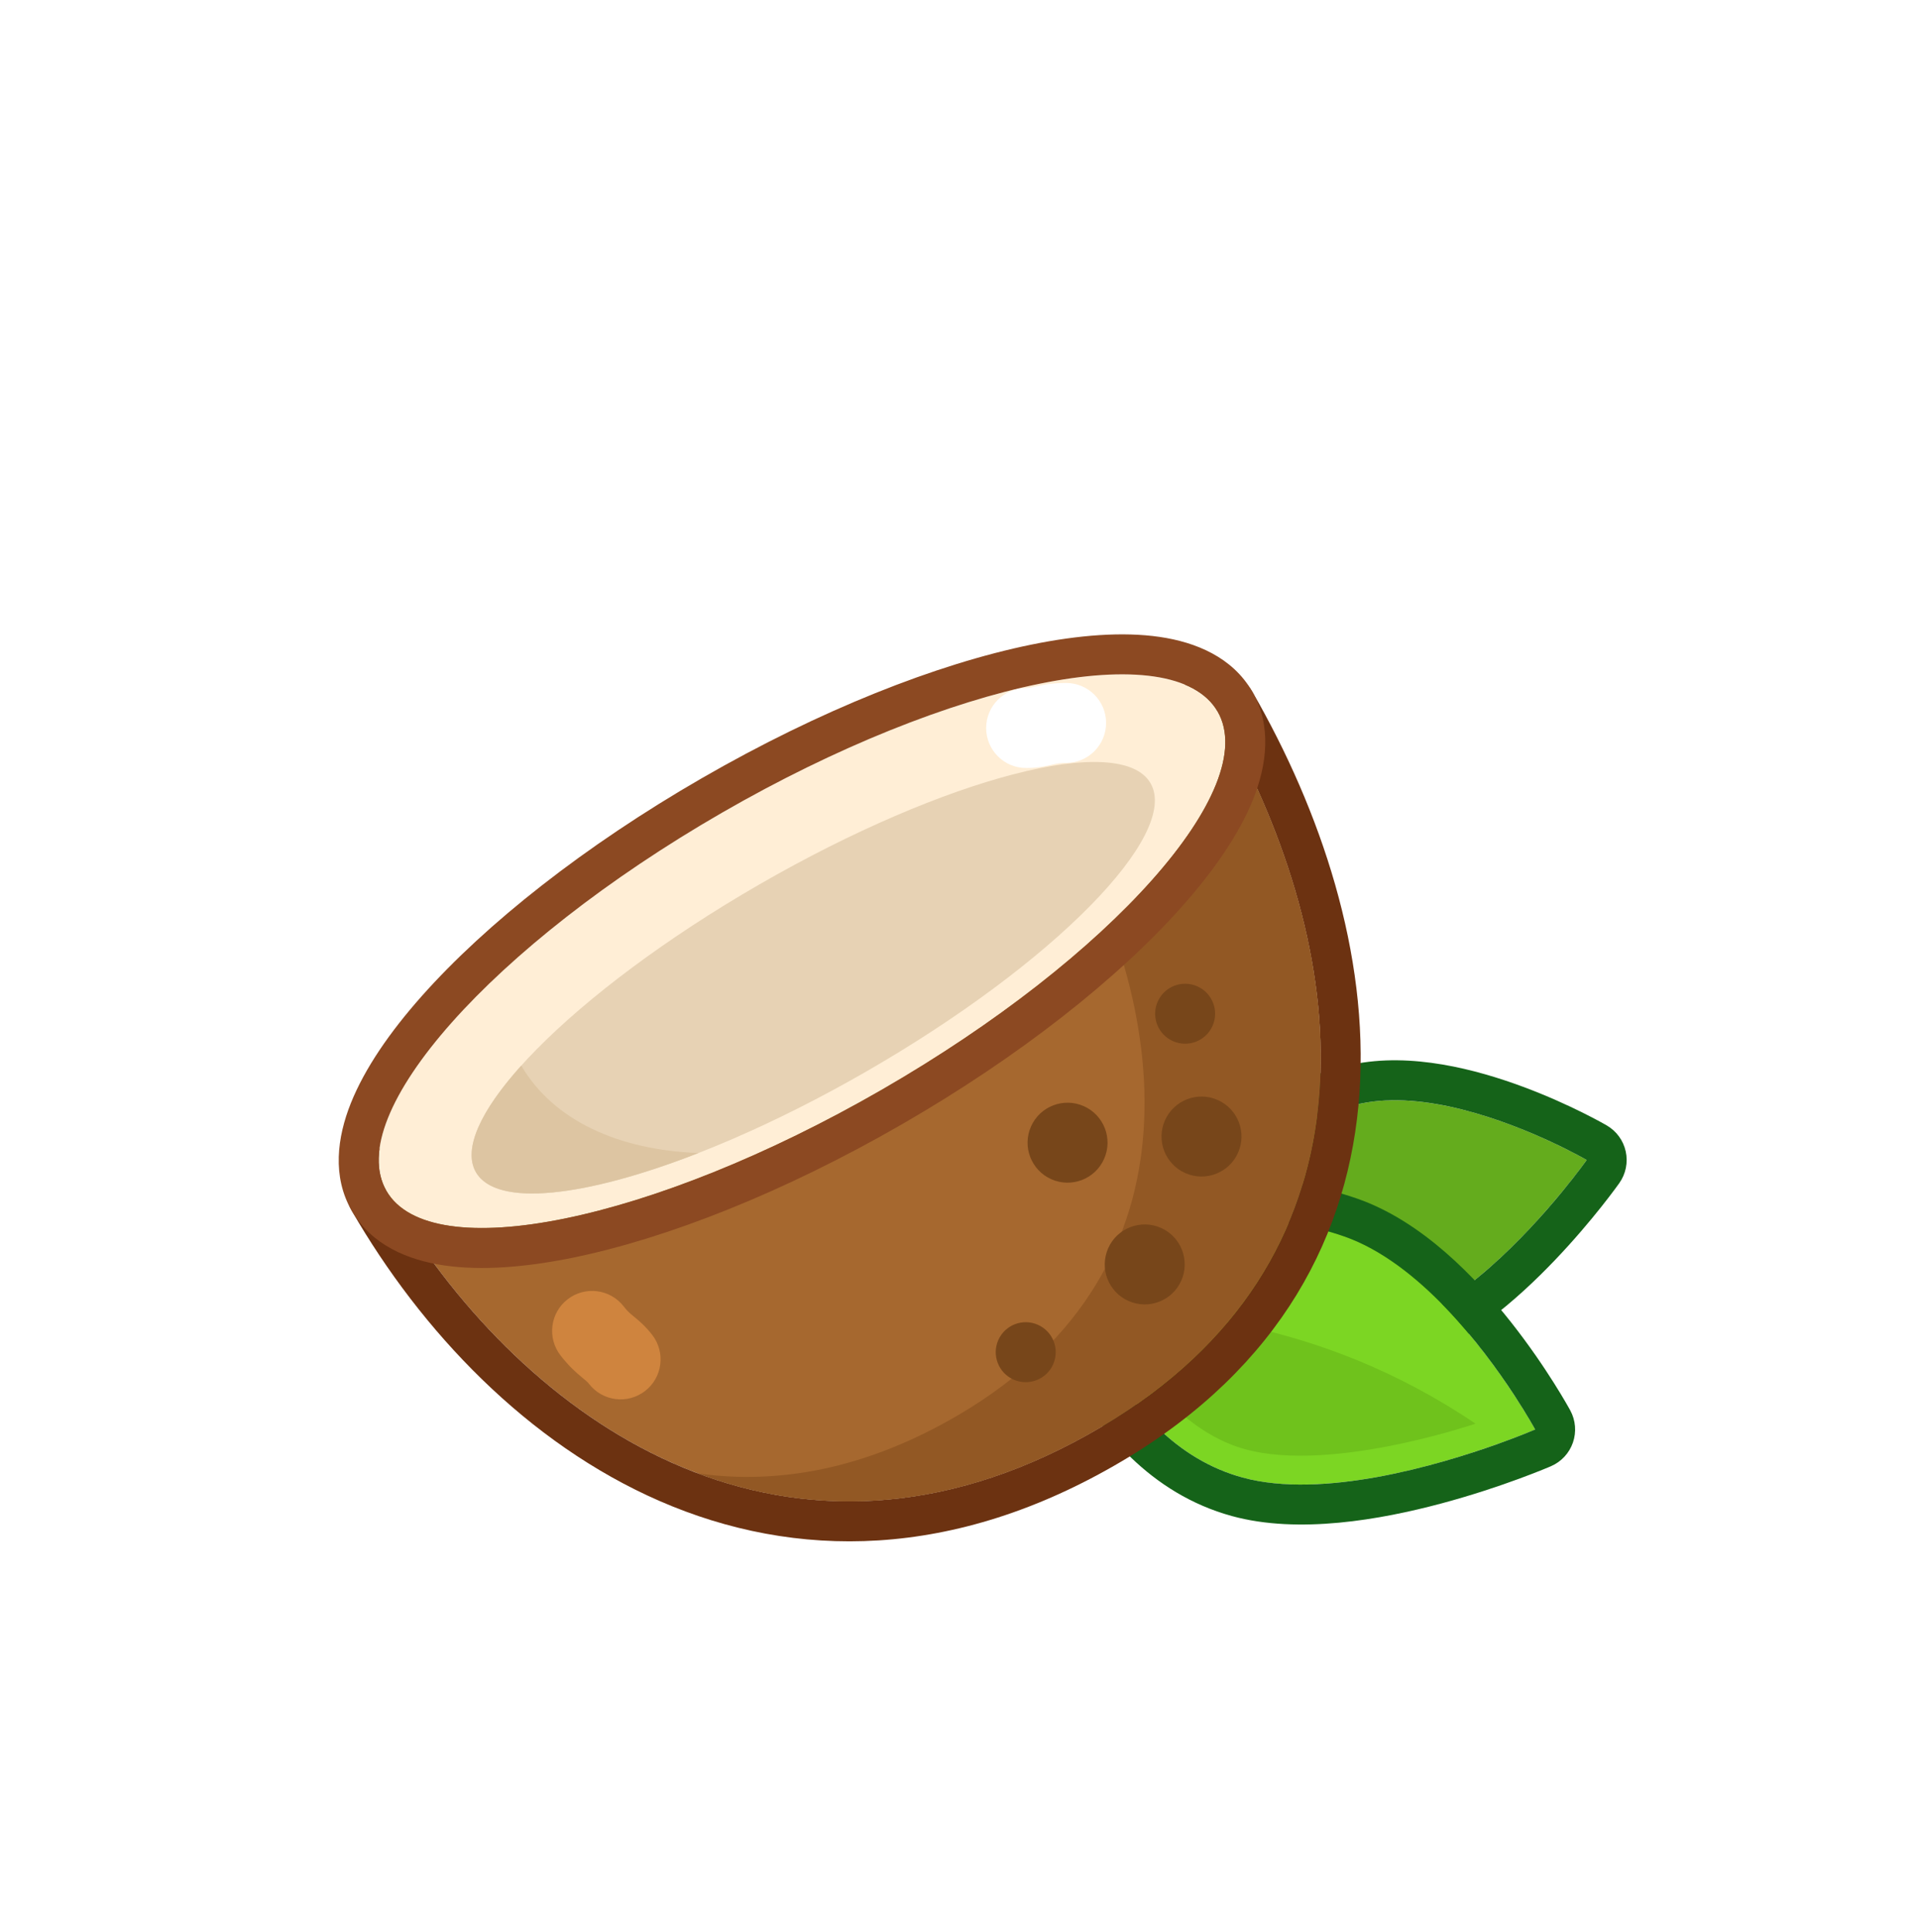 <svg width="144" height="145" viewBox="0 0 144 145" fill="none" xmlns="http://www.w3.org/2000/svg">
<g filter="url(#filter0_d)">
<path d="M117.063 85.047C117.063 85.047 109.718 95.448 102.565 97.501C93.944 99.974 85.991 91.649 85.991 91.649C85.991 91.649 90.849 82.781 100.092 80.818C107.203 79.307 117.063 85.047 117.063 85.047Z" fill="#64AC1D"/>
<path fill-rule="evenodd" clip-rule="evenodd" d="M119.513 86.778L117.063 85.047L118.572 82.455C119.299 82.878 119.815 83.587 119.994 84.409C120.173 85.231 119.999 86.091 119.513 86.778ZM114.356 83.667C116.015 84.437 117.063 85.047 117.063 85.047C117.063 85.047 116.37 86.028 115.204 87.446C112.571 90.647 107.522 96.078 102.565 97.501C93.944 99.974 85.991 91.649 85.991 91.649C85.991 91.649 90.849 82.781 100.092 80.817C104.885 79.799 110.926 82.075 114.356 83.667ZM85.991 91.649C83.36 90.207 83.36 90.207 83.361 90.206L83.362 90.203L83.365 90.199L83.371 90.186L83.39 90.152C83.406 90.125 83.426 90.09 83.451 90.047C83.501 89.961 83.57 89.843 83.659 89.697C83.838 89.406 84.095 89.002 84.432 88.519C85.102 87.555 86.097 86.257 87.414 84.889C90.022 82.179 94.052 79.034 99.469 77.883C103.902 76.941 108.83 78.268 112.289 79.554C114.088 80.222 115.642 80.939 116.746 81.487C117.3 81.763 117.745 81.998 118.057 82.167C118.213 82.252 118.336 82.321 118.423 82.37C118.467 82.394 118.501 82.414 118.526 82.428L118.556 82.445L118.566 82.451L118.572 82.455C118.573 82.455 118.572 82.455 117.063 85.047C119.513 86.778 119.514 86.777 119.513 86.778L119.509 86.783L119.503 86.792L119.482 86.822C119.464 86.847 119.44 86.881 119.408 86.924C119.345 87.011 119.255 87.135 119.139 87.29C118.908 87.601 118.574 88.04 118.152 88.571C117.311 89.629 116.109 91.067 114.665 92.577C111.894 95.476 107.796 99.121 103.392 100.384C97.946 101.947 92.917 100.05 89.544 98.1C87.821 97.104 86.412 96.029 85.435 95.205C84.944 94.791 84.555 94.435 84.282 94.176C84.146 94.046 84.038 93.94 83.961 93.863C83.922 93.824 83.891 93.793 83.868 93.769L83.839 93.739L83.829 93.728L83.825 93.724L83.823 93.723C83.822 93.722 83.822 93.721 85.991 91.649ZM83.36 90.207L85.991 91.649L83.822 93.721C82.918 92.776 82.731 91.354 83.36 90.207Z" fill="#156319"/>
<path d="M113.195 105.271C113.195 105.271 99.592 111.165 91.237 108.874C81.167 106.112 78.301 93.017 78.301 93.017C78.301 93.017 88.501 87.142 98.882 90.788C106.868 93.592 113.195 105.271 113.195 105.271Z" fill="#7CD623"/>
<path fill-rule="evenodd" clip-rule="evenodd" d="M114.388 108.024L113.195 105.271L115.833 103.842C116.234 104.582 116.305 105.456 116.031 106.251C115.756 107.046 115.16 107.69 114.388 108.024ZM111.617 102.679C112.627 104.223 113.195 105.271 113.195 105.271C113.195 105.271 112.111 105.741 110.367 106.364C105.933 107.947 97.234 110.518 91.237 108.874C81.167 106.112 78.301 93.017 78.301 93.017C78.301 93.017 88.501 87.142 98.882 90.787C104.475 92.752 109.255 99.07 111.617 102.679ZM78.301 93.017C76.803 90.418 76.804 90.417 76.805 90.417L76.808 90.415L76.812 90.412L76.825 90.405L76.862 90.384C76.892 90.368 76.932 90.346 76.981 90.319C77.079 90.265 77.216 90.192 77.39 90.103C77.736 89.925 78.228 89.685 78.845 89.412C80.077 88.868 81.828 88.189 83.935 87.634C88.116 86.533 93.92 85.865 99.876 87.957C104.716 89.657 108.739 93.865 111.389 97.223C112.759 98.961 113.861 100.599 114.619 101.803C115 102.406 115.297 102.905 115.502 103.258C115.605 103.434 115.684 103.575 115.74 103.674C115.767 103.723 115.789 103.762 115.805 103.791L115.823 103.825L115.829 103.836L115.833 103.842C115.833 103.843 115.833 103.842 113.195 105.271C114.388 108.024 114.388 108.024 114.388 108.024L114.381 108.027L114.37 108.032L114.332 108.048C114.301 108.061 114.257 108.08 114.2 108.104C114.087 108.151 113.924 108.219 113.717 108.302C113.303 108.469 112.71 108.702 111.974 108.972C110.507 109.512 108.456 110.207 106.123 110.83C101.622 112.032 95.452 113.14 90.444 111.767C84.269 110.074 80.505 105.278 78.359 101.347C77.266 99.345 76.528 97.451 76.061 96.06C75.827 95.362 75.659 94.781 75.547 94.367C75.491 94.159 75.449 93.993 75.42 93.873C75.406 93.813 75.394 93.765 75.386 93.729L75.376 93.684L75.372 93.669L75.371 93.663L75.371 93.661C75.37 93.66 75.37 93.659 78.301 93.017ZM76.803 90.418L78.301 93.017L75.37 93.659C75.091 92.382 75.67 91.07 76.803 90.418Z" fill="#156319"/>
<path d="M90.781 106.549C97.179 108.796 108.717 104.832 108.717 104.832C96.999 96.895 85.415 96.387 81.288 96.531C81.288 96.531 84.384 104.302 90.781 106.549Z" fill="#6FC21C"/>
<path d="M80.663 105.065C102.75 92 99.3 68.62 89.369 51.396L26.994 87.359C36.925 104.584 57.105 119 80.663 105.065Z" fill="#A6682F"/>
<path fill-rule="evenodd" clip-rule="evenodd" d="M87.87 48.797C89.306 47.969 91.14 48.462 91.968 49.897C97.117 58.827 100.726 69.576 100.016 79.994C99.293 90.594 94.099 100.603 82.19 107.647C69.588 115.102 57.641 115.049 47.522 110.648C37.548 106.309 29.587 97.862 24.395 88.858C23.567 87.422 24.06 85.588 25.495 84.76L87.87 48.797ZM28.56 89.919C38.952 105.955 58.284 118.303 80.663 105.065C101.644 92.654 99.581 70.936 90.81 54.028C90.347 53.136 89.866 52.258 89.369 51.396L26.994 87.359C27.491 88.221 28.013 89.075 28.56 89.919Z" fill="#6C3211"/>
<path fill-rule="evenodd" clip-rule="evenodd" d="M89.369 51.396C99.3 68.62 102.75 92 80.663 105.065C69.585 111.618 59.254 111.901 50.384 108.571C56.413 109.42 63.047 108.247 70.034 104.114C88.643 93.106 85.736 73.408 77.369 58.896L27.247 87.794C27.162 87.65 27.078 87.504 26.994 87.359L89.369 51.396Z" fill="#925824"/>
<path d="M90.902 84.505C90.23 86.019 88.457 86.702 86.943 86.029C85.429 85.357 84.746 83.585 85.418 82.07C86.091 80.556 87.863 79.873 89.378 80.546C90.892 81.218 91.575 82.99 90.902 84.505Z" fill="#77461A"/>
<path d="M88.987 74.985C88.483 76.121 87.154 76.632 86.018 76.128C84.882 75.624 84.37 74.295 84.874 73.159C85.379 72.023 86.708 71.511 87.844 72.015C88.98 72.519 89.492 73.849 88.987 74.985Z" fill="#77461A"/>
<path d="M86.642 94.102C85.97 95.616 84.197 96.299 82.683 95.626C81.168 94.954 80.486 93.181 81.158 91.667C81.83 90.153 83.603 89.47 85.117 90.142C86.632 90.815 87.314 92.587 86.642 94.102Z" fill="#77461A"/>
<path d="M80.85 84.966C80.178 86.48 78.406 87.163 76.891 86.491C75.377 85.818 74.694 84.046 75.367 82.531C76.039 81.017 77.811 80.335 79.326 81.007C80.84 81.679 81.523 83.452 80.85 84.966Z" fill="#77461A"/>
<path d="M77.026 100.382C76.522 101.518 75.192 102.03 74.056 101.526C72.921 101.022 72.409 99.692 72.913 98.556C73.417 97.421 74.746 96.909 75.882 97.413C77.018 97.917 77.53 99.247 77.026 100.382Z" fill="#77461A"/>
<path d="M89.369 51.396C92.679 57.137 81.4 69.842 64.175 79.773C46.951 89.704 30.304 93.101 26.994 87.359C23.684 81.618 34.963 68.913 52.188 58.982C69.412 49.051 86.058 45.654 89.369 51.396Z" fill="#FFEED6"/>
<path fill-rule="evenodd" clip-rule="evenodd" d="M86.716 66.005C81.89 71.441 74.488 77.29 65.674 82.372C56.86 87.454 48.088 90.93 40.967 92.383C37.422 93.106 34.115 93.364 31.346 92.961C28.62 92.565 25.878 91.431 24.395 88.858C22.911 86.285 23.303 83.344 24.326 80.786C25.365 78.188 27.245 75.455 29.647 72.75C34.472 67.314 41.875 61.464 50.689 56.383C59.503 51.301 68.275 47.825 75.396 46.372C78.941 45.649 82.248 45.391 85.017 45.794C87.743 46.19 90.484 47.324 91.968 49.897C93.451 52.47 93.059 55.411 92.037 57.969C90.998 60.567 89.118 63.3 86.716 66.005ZM64.175 79.773C81.4 69.842 92.679 57.137 89.369 51.396C86.059 45.654 69.412 49.051 52.188 58.982C34.963 68.913 23.684 81.618 26.994 87.359C30.304 93.101 46.951 89.704 64.175 79.773Z" fill="#8C4922"/>
<path fill-rule="evenodd" clip-rule="evenodd" d="M81 52.25C81 53.907 79.657 55.25 78 55.25C77.558 55.25 77.329 55.297 77.022 55.367C76.991 55.374 76.959 55.381 76.924 55.389C76.525 55.481 75.872 55.632 75 55.632C73.343 55.632 72 54.289 72 52.632C72 50.975 73.343 49.632 75 49.632C75.178 49.632 75.239 49.619 75.697 49.515C76.233 49.394 76.942 49.25 78 49.25C79.657 49.25 81 50.593 81 52.25Z" fill="white"/>
<path d="M84.336 56.777C86.566 60.645 77.042 70.315 63.063 78.374C49.084 86.434 35.944 89.832 33.713 85.964C31.483 82.096 41.008 72.427 54.986 64.367C68.966 56.307 82.106 52.909 84.336 56.777Z" fill="#E7D2B4"/>
<path fill-rule="evenodd" clip-rule="evenodd" d="M50.408 84.526C44.42 84.295 39.536 82.097 37.114 77.964C34.068 81.349 32.717 84.236 33.713 85.964C35.241 88.613 41.883 87.855 50.408 84.526Z" fill="#DDC5A2"/>
<path fill-rule="evenodd" clip-rule="evenodd" d="M40.593 95.501C41.903 94.486 43.787 94.725 44.802 96.035C45.072 96.384 45.25 96.536 45.493 96.736C45.517 96.756 45.543 96.777 45.571 96.8C45.888 97.059 46.407 97.483 46.941 98.172C47.956 99.482 47.717 101.366 46.407 102.381C45.098 103.396 43.213 103.157 42.198 101.847C42.089 101.706 42.042 101.667 41.679 101.368C41.255 101.018 40.707 100.546 40.059 99.71C39.044 98.4 39.283 96.516 40.593 95.501Z" fill="#CF843E"/>
</g>
<defs>
<filter id="filter0_d" x="0" y="0.5" width="146" height="146" filterUnits="userSpaceOnUse" color-interpolation-filters="sRGB">
<feFlood flood-opacity="0" result="BackgroundImageFix"/>
<feColorMatrix in="SourceAlpha" type="matrix" values="0 0 0 0 0 0 0 0 0 0 0 0 0 0 0 0 0 0 127 0"/>
<feOffset dx="2" dy="2"/>
<feColorMatrix type="matrix" values="0 0 0 0 0 0 0 0 0 0 0 0 0 0 0 0 0 0 0.2 0"/>
<feBlend mode="normal" in2="BackgroundImageFix" result="effect1_dropShadow"/>
<feBlend mode="normal" in="SourceGraphic" in2="effect1_dropShadow" result="shape"/>
</filter>
</defs>
</svg>
